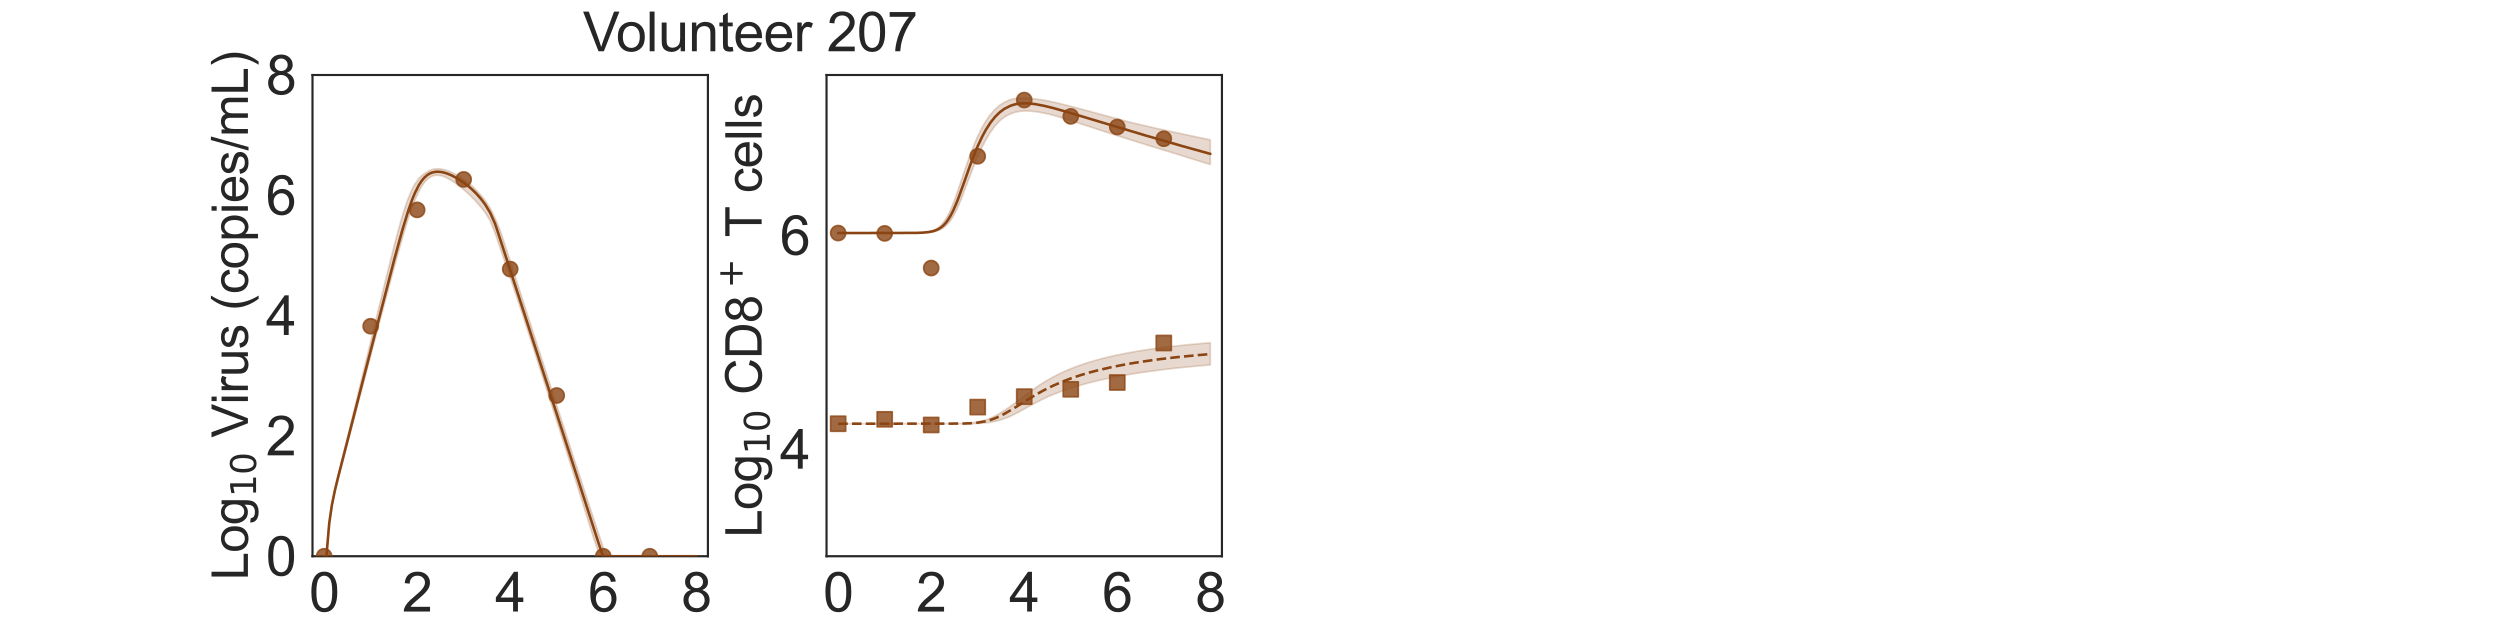 <?xml version="1.0" encoding="utf-8" standalone="no"?>
<!DOCTYPE svg PUBLIC "-//W3C//DTD SVG 1.1//EN"
  "http://www.w3.org/Graphics/SVG/1.1/DTD/svg11.dtd">
<svg xmlns:xlink="http://www.w3.org/1999/xlink" width="1440pt" height="360pt" viewBox="0 0 1440 360" xmlns="http://www.w3.org/2000/svg" version="1.1">
 <defs>
  <style type="text/css">*{stroke-linejoin: round; stroke-linecap: butt}</style>
 </defs>
 <g id="figure_1">
  <g id="patch_1">
   <path d="M 0 360 
L 1440 360 
L 1440 0 
L 0 0 
z
" style="fill: #ffffff"/>
  </g>
  <g id="axes_1">
   <g id="patch_2">
    <path d="M 180 320.4 
L 407.755 320.4 
L 407.755 43.2 
L 180 43.2 
z
" style="fill: #ffffff"/>
   </g>
   <g id="matplotlib.axis_1">
    <g id="xtick_1">
     <g id="text_1">
      <!-- 0 -->
      <g style="fill: #262626" transform="translate(178.024 352.232) scale(0.312 -0.312)">
       <defs>
        <path id="ArialMT-30" d="M 266 2259 
Q 266 3072 433 3567 
Q 600 4063 929 4331 
Q 1259 4600 1759 4600 
Q 2128 4600 2406 4451 
Q 2684 4303 2865 4023 
Q 3047 3744 3150 3342 
Q 3253 2941 3253 2259 
Q 3253 1453 3087 958 
Q 2922 463 2592 192 
Q 2263 -78 1759 -78 
Q 1097 -78 719 397 
Q 266 969 266 2259 
z
M 844 2259 
Q 844 1131 1108 757 
Q 1372 384 1759 384 
Q 2147 384 2411 759 
Q 2675 1134 2675 2259 
Q 2675 3391 2411 3762 
Q 2147 4134 1753 4134 
Q 1366 4134 1134 3806 
Q 844 3388 844 2259 
z
" transform="scale(0.016)"/>
       </defs>
       <use xlink:href="#ArialMT-30"/>
      </g>
     </g>
    </g>
    <g id="xtick_2">
     <g id="text_2">
      <!-- 2 -->
      <g style="fill: #262626" transform="translate(231.613 352.232) scale(0.312 -0.312)">
       <defs>
        <path id="ArialMT-32" d="M 3222 541 
L 3222 0 
L 194 0 
Q 188 203 259 391 
Q 375 700 629 1000 
Q 884 1300 1366 1694 
Q 2113 2306 2375 2664 
Q 2638 3022 2638 3341 
Q 2638 3675 2398 3904 
Q 2159 4134 1775 4134 
Q 1369 4134 1125 3890 
Q 881 3647 878 3216 
L 300 3275 
Q 359 3922 746 4261 
Q 1134 4600 1788 4600 
Q 2447 4600 2831 4234 
Q 3216 3869 3216 3328 
Q 3216 3053 3103 2787 
Q 2991 2522 2730 2228 
Q 2469 1934 1863 1422 
Q 1356 997 1212 845 
Q 1069 694 975 541 
L 3222 541 
z
" transform="scale(0.016)"/>
       </defs>
       <use xlink:href="#ArialMT-32"/>
      </g>
     </g>
    </g>
    <g id="xtick_3">
     <g id="text_3">
      <!-- 4 -->
      <g style="fill: #262626" transform="translate(285.202 352.232) scale(0.312 -0.312)">
       <defs>
        <path id="ArialMT-34" d="M 2069 0 
L 2069 1097 
L 81 1097 
L 81 1613 
L 2172 4581 
L 2631 4581 
L 2631 1613 
L 3250 1613 
L 3250 1097 
L 2631 1097 
L 2631 0 
L 2069 0 
z
M 2069 1613 
L 2069 3678 
L 634 1613 
L 2069 1613 
z
" transform="scale(0.016)"/>
       </defs>
       <use xlink:href="#ArialMT-34"/>
      </g>
     </g>
    </g>
    <g id="xtick_4">
     <g id="text_4">
      <!-- 6 -->
      <g style="fill: #262626" transform="translate(338.792 352.232) scale(0.312 -0.312)">
       <defs>
        <path id="ArialMT-36" d="M 3184 3459 
L 2625 3416 
Q 2550 3747 2413 3897 
Q 2184 4138 1850 4138 
Q 1581 4138 1378 3988 
Q 1113 3794 959 3422 
Q 806 3050 800 2363 
Q 1003 2672 1297 2822 
Q 1591 2972 1913 2972 
Q 2475 2972 2870 2558 
Q 3266 2144 3266 1488 
Q 3266 1056 3080 686 
Q 2894 316 2569 119 
Q 2244 -78 1831 -78 
Q 1128 -78 684 439 
Q 241 956 241 2144 
Q 241 3472 731 4075 
Q 1159 4600 1884 4600 
Q 2425 4600 2770 4297 
Q 3116 3994 3184 3459 
z
M 888 1484 
Q 888 1194 1011 928 
Q 1134 663 1356 523 
Q 1578 384 1822 384 
Q 2178 384 2434 671 
Q 2691 959 2691 1453 
Q 2691 1928 2437 2201 
Q 2184 2475 1800 2475 
Q 1419 2475 1153 2201 
Q 888 1928 888 1484 
z
" transform="scale(0.016)"/>
       </defs>
       <use xlink:href="#ArialMT-36"/>
      </g>
     </g>
    </g>
    <g id="xtick_5">
     <g id="text_5">
      <!-- 8 -->
      <g style="fill: #262626" transform="translate(392.381 352.232) scale(0.312 -0.312)">
       <defs>
        <path id="ArialMT-38" d="M 1131 2484 
Q 781 2613 612 2850 
Q 444 3088 444 3419 
Q 444 3919 803 4259 
Q 1163 4600 1759 4600 
Q 2359 4600 2725 4251 
Q 3091 3903 3091 3403 
Q 3091 3084 2923 2848 
Q 2756 2613 2416 2484 
Q 2838 2347 3058 2040 
Q 3278 1734 3278 1309 
Q 3278 722 2862 322 
Q 2447 -78 1769 -78 
Q 1091 -78 675 323 
Q 259 725 259 1325 
Q 259 1772 486 2073 
Q 713 2375 1131 2484 
z
M 1019 3438 
Q 1019 3113 1228 2906 
Q 1438 2700 1772 2700 
Q 2097 2700 2305 2904 
Q 2513 3109 2513 3406 
Q 2513 3716 2298 3927 
Q 2084 4138 1766 4138 
Q 1444 4138 1231 3931 
Q 1019 3725 1019 3438 
z
M 838 1322 
Q 838 1081 952 856 
Q 1066 631 1291 507 
Q 1516 384 1775 384 
Q 2178 384 2440 643 
Q 2703 903 2703 1303 
Q 2703 1709 2433 1975 
Q 2163 2241 1756 2241 
Q 1359 2241 1098 1978 
Q 838 1716 838 1322 
z
" transform="scale(0.016)"/>
       </defs>
       <use xlink:href="#ArialMT-38"/>
      </g>
     </g>
    </g>
    <g id="text_6">
     <!-- Time (d) -->
     <g style="fill: #262626" transform="translate(241.191 383.253) scale(0.286 -0.286)">
      <defs>
       <path id="ArialMT-54" d="M 1659 0 
L 1659 4041 
L 150 4041 
L 150 4581 
L 3781 4581 
L 3781 4041 
L 2266 4041 
L 2266 0 
L 1659 0 
z
" transform="scale(0.016)"/>
       <path id="ArialMT-69" d="M 425 3934 
L 425 4581 
L 988 4581 
L 988 3934 
L 425 3934 
z
M 425 0 
L 425 3319 
L 988 3319 
L 988 0 
L 425 0 
z
" transform="scale(0.016)"/>
       <path id="ArialMT-6d" d="M 422 0 
L 422 3319 
L 925 3319 
L 925 2853 
Q 1081 3097 1340 3245 
Q 1600 3394 1931 3394 
Q 2300 3394 2536 3241 
Q 2772 3088 2869 2813 
Q 3263 3394 3894 3394 
Q 4388 3394 4653 3120 
Q 4919 2847 4919 2278 
L 4919 0 
L 4359 0 
L 4359 2091 
Q 4359 2428 4304 2576 
Q 4250 2725 4106 2815 
Q 3963 2906 3769 2906 
Q 3419 2906 3187 2673 
Q 2956 2441 2956 1928 
L 2956 0 
L 2394 0 
L 2394 2156 
Q 2394 2531 2256 2718 
Q 2119 2906 1806 2906 
Q 1569 2906 1367 2781 
Q 1166 2656 1075 2415 
Q 984 2175 984 1722 
L 984 0 
L 422 0 
z
" transform="scale(0.016)"/>
       <path id="ArialMT-65" d="M 2694 1069 
L 3275 997 
Q 3138 488 2766 206 
Q 2394 -75 1816 -75 
Q 1088 -75 661 373 
Q 234 822 234 1631 
Q 234 2469 665 2931 
Q 1097 3394 1784 3394 
Q 2450 3394 2872 2941 
Q 3294 2488 3294 1666 
Q 3294 1616 3291 1516 
L 816 1516 
Q 847 969 1125 678 
Q 1403 388 1819 388 
Q 2128 388 2347 550 
Q 2566 713 2694 1069 
z
M 847 1978 
L 2700 1978 
Q 2663 2397 2488 2606 
Q 2219 2931 1791 2931 
Q 1403 2931 1139 2672 
Q 875 2413 847 1978 
z
" transform="scale(0.016)"/>
       <path id="ArialMT-20" transform="scale(0.016)"/>
       <path id="ArialMT-28" d="M 1497 -1347 
Q 1031 -759 709 28 
Q 388 816 388 1659 
Q 388 2403 628 3084 
Q 909 3875 1497 4659 
L 1900 4659 
Q 1522 4009 1400 3731 
Q 1209 3300 1100 2831 
Q 966 2247 966 1656 
Q 966 153 1900 -1347 
L 1497 -1347 
z
" transform="scale(0.016)"/>
       <path id="ArialMT-64" d="M 2575 0 
L 2575 419 
Q 2259 -75 1647 -75 
Q 1250 -75 917 144 
Q 584 363 401 755 
Q 219 1147 219 1656 
Q 219 2153 384 2558 
Q 550 2963 881 3178 
Q 1213 3394 1622 3394 
Q 1922 3394 2156 3267 
Q 2391 3141 2538 2938 
L 2538 4581 
L 3097 4581 
L 3097 0 
L 2575 0 
z
M 797 1656 
Q 797 1019 1065 703 
Q 1334 388 1700 388 
Q 2069 388 2326 689 
Q 2584 991 2584 1609 
Q 2584 2291 2321 2609 
Q 2059 2928 1675 2928 
Q 1300 2928 1048 2622 
Q 797 2316 797 1656 
z
" transform="scale(0.016)"/>
       <path id="ArialMT-29" d="M 791 -1347 
L 388 -1347 
Q 1322 153 1322 1656 
Q 1322 2244 1188 2822 
Q 1081 3291 891 3722 
Q 769 4003 388 4659 
L 791 4659 
Q 1378 3875 1659 3084 
Q 1900 2403 1900 1659 
Q 1900 816 1576 28 
Q 1253 -759 791 -1347 
z
" transform="scale(0.016)"/>
      </defs>
      <use xlink:href="#ArialMT-54"/>
      <use xlink:href="#ArialMT-69" x="57.334"/>
      <use xlink:href="#ArialMT-6d" x="79.551"/>
      <use xlink:href="#ArialMT-65" x="162.852"/>
      <use xlink:href="#ArialMT-20" x="218.467"/>
      <use xlink:href="#ArialMT-28" x="246.25"/>
      <use xlink:href="#ArialMT-64" x="279.551"/>
      <use xlink:href="#ArialMT-29" x="335.166"/>
     </g>
    </g>
   </g>
   <g id="matplotlib.axis_2">
    <g id="ytick_1">
     <g id="text_7">
      <!-- 0 -->
      <g style="fill: #262626" transform="translate(153.15 331.566) scale(0.312 -0.312)">
       <use xlink:href="#ArialMT-30"/>
      </g>
     </g>
    </g>
    <g id="ytick_2">
     <g id="text_8">
      <!-- 2 -->
      <g style="fill: #262626" transform="translate(153.15 262.266) scale(0.312 -0.312)">
       <use xlink:href="#ArialMT-32"/>
      </g>
     </g>
    </g>
    <g id="ytick_3">
     <g id="text_9">
      <!-- 4 -->
      <g style="fill: #262626" transform="translate(153.15 192.966) scale(0.312 -0.312)">
       <use xlink:href="#ArialMT-34"/>
      </g>
     </g>
    </g>
    <g id="ytick_4">
     <g id="text_10">
      <!-- 6 -->
      <g style="fill: #262626" transform="translate(153.15 123.666) scale(0.312 -0.312)">
       <use xlink:href="#ArialMT-36"/>
      </g>
     </g>
    </g>
    <g id="ytick_5">
     <g id="text_11">
      <!-- 8 -->
      <g style="fill: #262626" transform="translate(153.15 54.366) scale(0.312 -0.312)">
       <use xlink:href="#ArialMT-38"/>
      </g>
     </g>
    </g>
    <g id="text_12">
     <!-- Log$_{10}$ Virus (copies/mL) -->
     <g style="fill: #262626" transform="translate(142.858 334.238) rotate(-90) scale(0.286 -0.286)">
      <defs>
       <path id="ArialMT-4c" d="M 469 0 
L 469 4581 
L 1075 4581 
L 1075 541 
L 3331 541 
L 3331 0 
L 469 0 
z
" transform="scale(0.016)"/>
       <path id="ArialMT-6f" d="M 213 1659 
Q 213 2581 725 3025 
Q 1153 3394 1769 3394 
Q 2453 3394 2887 2945 
Q 3322 2497 3322 1706 
Q 3322 1066 3130 698 
Q 2938 331 2570 128 
Q 2203 -75 1769 -75 
Q 1072 -75 642 372 
Q 213 819 213 1659 
z
M 791 1659 
Q 791 1022 1069 705 
Q 1347 388 1769 388 
Q 2188 388 2466 706 
Q 2744 1025 2744 1678 
Q 2744 2294 2464 2611 
Q 2184 2928 1769 2928 
Q 1347 2928 1069 2612 
Q 791 2297 791 1659 
z
" transform="scale(0.016)"/>
       <path id="ArialMT-67" d="M 319 -275 
L 866 -356 
Q 900 -609 1056 -725 
Q 1266 -881 1628 -881 
Q 2019 -881 2231 -725 
Q 2444 -569 2519 -288 
Q 2563 -116 2559 434 
Q 2191 0 1641 0 
Q 956 0 581 494 
Q 206 988 206 1678 
Q 206 2153 378 2554 
Q 550 2956 876 3175 
Q 1203 3394 1644 3394 
Q 2231 3394 2613 2919 
L 2613 3319 
L 3131 3319 
L 3131 450 
Q 3131 -325 2973 -648 
Q 2816 -972 2473 -1159 
Q 2131 -1347 1631 -1347 
Q 1038 -1347 672 -1080 
Q 306 -813 319 -275 
z
M 784 1719 
Q 784 1066 1043 766 
Q 1303 466 1694 466 
Q 2081 466 2343 764 
Q 2606 1063 2606 1700 
Q 2606 2309 2336 2618 
Q 2066 2928 1684 2928 
Q 1309 2928 1046 2623 
Q 784 2319 784 1719 
z
" transform="scale(0.016)"/>
       <path id="DejaVuSans-31" d="M 794 531 
L 1825 531 
L 1825 4091 
L 703 3866 
L 703 4441 
L 1819 4666 
L 2450 4666 
L 2450 531 
L 3481 531 
L 3481 0 
L 794 0 
L 794 531 
z
" transform="scale(0.016)"/>
       <path id="DejaVuSans-30" d="M 2034 4250 
Q 1547 4250 1301 3770 
Q 1056 3291 1056 2328 
Q 1056 1369 1301 889 
Q 1547 409 2034 409 
Q 2525 409 2770 889 
Q 3016 1369 3016 2328 
Q 3016 3291 2770 3770 
Q 2525 4250 2034 4250 
z
M 2034 4750 
Q 2819 4750 3233 4129 
Q 3647 3509 3647 2328 
Q 3647 1150 3233 529 
Q 2819 -91 2034 -91 
Q 1250 -91 836 529 
Q 422 1150 422 2328 
Q 422 3509 836 4129 
Q 1250 4750 2034 4750 
z
" transform="scale(0.016)"/>
       <path id="ArialMT-56" d="M 1803 0 
L 28 4581 
L 684 4581 
L 1875 1253 
Q 2019 853 2116 503 
Q 2222 878 2363 1253 
L 3600 4581 
L 4219 4581 
L 2425 0 
L 1803 0 
z
" transform="scale(0.016)"/>
       <path id="ArialMT-72" d="M 416 0 
L 416 3319 
L 922 3319 
L 922 2816 
Q 1116 3169 1280 3281 
Q 1444 3394 1641 3394 
Q 1925 3394 2219 3213 
L 2025 2691 
Q 1819 2813 1613 2813 
Q 1428 2813 1281 2702 
Q 1134 2591 1072 2394 
Q 978 2094 978 1738 
L 978 0 
L 416 0 
z
" transform="scale(0.016)"/>
       <path id="ArialMT-75" d="M 2597 0 
L 2597 488 
Q 2209 -75 1544 -75 
Q 1250 -75 995 37 
Q 741 150 617 320 
Q 494 491 444 738 
Q 409 903 409 1263 
L 409 3319 
L 972 3319 
L 972 1478 
Q 972 1038 1006 884 
Q 1059 663 1231 536 
Q 1403 409 1656 409 
Q 1909 409 2131 539 
Q 2353 669 2445 892 
Q 2538 1116 2538 1541 
L 2538 3319 
L 3100 3319 
L 3100 0 
L 2597 0 
z
" transform="scale(0.016)"/>
       <path id="ArialMT-73" d="M 197 991 
L 753 1078 
Q 800 744 1014 566 
Q 1228 388 1613 388 
Q 2000 388 2187 545 
Q 2375 703 2375 916 
Q 2375 1106 2209 1216 
Q 2094 1291 1634 1406 
Q 1016 1563 777 1677 
Q 538 1791 414 1992 
Q 291 2194 291 2438 
Q 291 2659 392 2848 
Q 494 3038 669 3163 
Q 800 3259 1026 3326 
Q 1253 3394 1513 3394 
Q 1903 3394 2198 3281 
Q 2494 3169 2634 2976 
Q 2775 2784 2828 2463 
L 2278 2388 
Q 2241 2644 2061 2787 
Q 1881 2931 1553 2931 
Q 1166 2931 1000 2803 
Q 834 2675 834 2503 
Q 834 2394 903 2306 
Q 972 2216 1119 2156 
Q 1203 2125 1616 2013 
Q 2213 1853 2448 1751 
Q 2684 1650 2818 1456 
Q 2953 1263 2953 975 
Q 2953 694 2789 445 
Q 2625 197 2315 61 
Q 2006 -75 1616 -75 
Q 969 -75 630 194 
Q 291 463 197 991 
z
" transform="scale(0.016)"/>
       <path id="ArialMT-63" d="M 2588 1216 
L 3141 1144 
Q 3050 572 2676 248 
Q 2303 -75 1759 -75 
Q 1078 -75 664 370 
Q 250 816 250 1647 
Q 250 2184 428 2587 
Q 606 2991 970 3192 
Q 1334 3394 1763 3394 
Q 2303 3394 2647 3120 
Q 2991 2847 3088 2344 
L 2541 2259 
Q 2463 2594 2264 2762 
Q 2066 2931 1784 2931 
Q 1359 2931 1093 2626 
Q 828 2322 828 1663 
Q 828 994 1084 691 
Q 1341 388 1753 388 
Q 2084 388 2306 591 
Q 2528 794 2588 1216 
z
" transform="scale(0.016)"/>
       <path id="ArialMT-70" d="M 422 -1272 
L 422 3319 
L 934 3319 
L 934 2888 
Q 1116 3141 1344 3267 
Q 1572 3394 1897 3394 
Q 2322 3394 2647 3175 
Q 2972 2956 3137 2557 
Q 3303 2159 3303 1684 
Q 3303 1175 3120 767 
Q 2938 359 2589 142 
Q 2241 -75 1856 -75 
Q 1575 -75 1351 44 
Q 1128 163 984 344 
L 984 -1272 
L 422 -1272 
z
M 931 1641 
Q 931 1000 1190 694 
Q 1450 388 1819 388 
Q 2194 388 2461 705 
Q 2728 1022 2728 1688 
Q 2728 2322 2467 2637 
Q 2206 2953 1844 2953 
Q 1484 2953 1207 2617 
Q 931 2281 931 1641 
z
" transform="scale(0.016)"/>
       <path id="ArialMT-2f" d="M 0 -78 
L 1328 4659 
L 1778 4659 
L 453 -78 
L 0 -78 
z
" transform="scale(0.016)"/>
      </defs>
      <use xlink:href="#ArialMT-4c" transform="translate(0 0.203)"/>
      <use xlink:href="#ArialMT-6f" transform="translate(55.615 0.203)"/>
      <use xlink:href="#ArialMT-67" transform="translate(111.23 0.203)"/>
      <use xlink:href="#DejaVuSans-31" transform="translate(167.803 -16.203) scale(0.7)"/>
      <use xlink:href="#DejaVuSans-30" transform="translate(212.339 -16.203) scale(0.7)"/>
      <use xlink:href="#ArialMT-20" transform="translate(259.609 0.203)"/>
      <use xlink:href="#ArialMT-56" transform="translate(287.393 0.203)"/>
      <use xlink:href="#ArialMT-69" transform="translate(354.092 0.203)"/>
      <use xlink:href="#ArialMT-72" transform="translate(376.309 0.203)"/>
      <use xlink:href="#ArialMT-75" transform="translate(409.609 0.203)"/>
      <use xlink:href="#ArialMT-73" transform="translate(465.225 0.203)"/>
      <use xlink:href="#ArialMT-20" transform="translate(515.225 0.203)"/>
      <use xlink:href="#ArialMT-28" transform="translate(543.008 0.203)"/>
      <use xlink:href="#ArialMT-63" transform="translate(576.309 0.203)"/>
      <use xlink:href="#ArialMT-6f" transform="translate(626.309 0.203)"/>
      <use xlink:href="#ArialMT-70" transform="translate(681.924 0.203)"/>
      <use xlink:href="#ArialMT-69" transform="translate(737.539 0.203)"/>
      <use xlink:href="#ArialMT-65" transform="translate(759.756 0.203)"/>
      <use xlink:href="#ArialMT-73" transform="translate(815.371 0.203)"/>
      <use xlink:href="#ArialMT-2f" transform="translate(865.371 0.203)"/>
      <use xlink:href="#ArialMT-6d" transform="translate(893.154 0.203)"/>
      <use xlink:href="#ArialMT-4c" transform="translate(976.455 0.203)"/>
      <use xlink:href="#ArialMT-29" transform="translate(1032.07 0.203)"/>
     </g>
    </g>
   </g>
   <g id="patch_3">
    <path d="M 180 320.4 
L 180 43.2 
" style="fill: none; stroke: #262626; stroke-width: 1.25; stroke-linejoin: miter; stroke-linecap: square"/>
   </g>
   <g id="patch_4">
    <path d="M 407.755 320.4 
L 407.755 43.2 
" style="fill: none; stroke: #262626; stroke-width: 1.25; stroke-linejoin: miter; stroke-linecap: square"/>
   </g>
   <g id="patch_5">
    <path d="M 180 320.4 
L 407.755 320.4 
" style="fill: none; stroke: #262626; stroke-width: 1.25; stroke-linejoin: miter; stroke-linecap: square"/>
   </g>
   <g id="patch_6">
    <path d="M 180 43.2 
L 407.755 43.2 
" style="fill: none; stroke: #262626; stroke-width: 1.25; stroke-linejoin: miter; stroke-linecap: square"/>
   </g>
   <g id="PolyCollection_1">
    <defs>
     <path id="m4e607707b7" d="M 186.699 -39.6 
L 186.699 -39.6 
L 186.699 -39.6 
L 186.7 -39.6 
L 186.717 -39.6 
L 186.869 -39.6 
L 186.95 -39.6 
L 187.302 -39.6 
L 187.465 -39.6 
L 188.134 -39.602 
L 188.394 -43.906 
L 189.291 -54.836 
L 189.652 -58.355 
L 190.673 -65.661 
L 191.142 -68.453 
L 192.283 -74.136 
L 192.861 -76.696 
L 194.106 -81.782 
L 194.789 -84.439 
L 196.122 -89.511 
L 196.902 -92.444 
L 198.296 -97.68 
L 199.161 -100.926 
L 200.609 -106.379 
L 201.546 -109.904 
L 203.242 -116.313 
L 204.245 -120.091 
L 205.88 -126.271 
L 206.986 -130.441 
L 208.882 -137.62 
L 210.017 -141.9 
L 211.703 -148.274 
L 212.912 -152.832 
L 214.803 -159.983 
L 216.018 -164.567 
L 217.741 -171.065 
L 219.01 -175.841 
L 220.903 -182.973 
L 222.172 -187.737 
L 223.936 -194.335 
L 225.252 -199.234 
L 227.183 -206.372 
L 228.512 -211.234 
L 230.397 -217.998 
L 231.787 -222.882 
L 233.861 -229.853 
L 235.281 -234.411 
L 237.426 -240.658 
L 238.897 -244.561 
L 241.267 -249.728 
L 242.814 -252.55 
L 244.411 -254.81 
L 246.008 -256.566 
L 247.33 -257.62 
L 248.663 -258.389 
L 249.725 -258.789 
L 250.708 -259.013 
L 251.541 -259.03 
L 252.29 -259.018 
L 252.948 -258.948 
L 253.605 -258.844 
L 254.142 -258.732 
L 254.634 -258.616 
L 255.126 -258.472 
L 255.526 -258.351 
L 255.98 -258.188 
L 257.343 -257.521 
L 257.926 -257.217 
L 259.299 -256.427 
L 260.041 -255.969 
L 261.779 -254.845 
L 262.805 -254.1 
L 265.484 -252.087 
L 267.031 -250.799 
L 269.71 -248.448 
L 271.62 -246.609 
L 274.299 -243.799 
L 276.979 -240.703 
L 279.658 -237.277 
L 282.338 -232.862 
L 285.017 -226.204 
L 285.553 -224.636 
L 285.562 -224.611 
L 285.647 -224.36 
L 285.717 -224.157 
L 285.722 -224.141 
L 285.775 -223.986 
L 285.779 -223.974 
L 285.819 -223.856 
L 285.896 -223.632 
L 285.934 -223.519 
L 285.935 -223.515 
L 285.951 -223.469 
L 285.976 -223.394 
L 286.004 -223.311 
L 286.015 -223.279 
L 286.05 -223.176 
L 286.085 -223.074 
L 286.187 -222.771 
L 286.37 -222.234 
L 286.802 -220.959 
L 287.983 -217.479 
L 289.164 -214.019 
L 291.054 -208.43 
L 292.944 -202.865 
L 295.242 -196.078 
L 297.542 -189.306 
L 300.103 -181.571 
L 302.664 -173.639 
L 305.269 -165.566 
L 307.874 -157.489 
L 310.499 -149.303 
L 313.125 -141.129 
L 315.76 -132.893 
L 318.395 -124.657 
L 321.035 -116.409 
L 323.674 -108.16 
L 326.313 -99.911 
L 328.953 -91.662 
L 331.592 -83.244 
L 334.232 -74.747 
L 336.871 -66.255 
L 339.511 -57.77 
L 342.151 -49.29 
L 344.794 -41.98 
L 347.442 -39.6 
L 350.09 -39.6 
L 352.747 -39.6 
L 355.419 -39.6 
L 358.098 -39.6 
L 360.777 -39.6 
L 363.457 -39.6 
L 366.136 -39.6 
L 368.816 -39.6 
L 371.495 -39.6 
L 374.175 -39.6 
L 376.854 -39.6 
L 379.534 -39.6 
L 382.213 -39.6 
L 384.893 -39.6 
L 387.572 -39.6 
L 390.252 -39.6 
L 392.931 -39.6 
L 395.611 -39.6 
L 398.29 -39.6 
L 400.97 -39.6 
L 401.056 -39.6 
L 401.056 -39.6 
L 401.056 -39.6 
L 400.97 -39.6 
L 398.29 -39.6 
L 395.611 -39.6 
L 392.931 -39.6 
L 390.252 -39.6 
L 387.572 -39.6 
L 384.893 -39.6 
L 382.213 -39.6 
L 379.534 -39.6 
L 376.854 -39.6 
L 374.175 -39.6 
L 371.495 -39.6 
L 368.816 -39.6 
L 366.136 -39.6 
L 363.457 -39.6 
L 360.777 -39.6 
L 358.098 -39.6 
L 355.419 -39.6 
L 352.747 -39.6 
L 350.09 -40.393 
L 347.442 -44.715 
L 344.794 -52.576 
L 342.151 -60.527 
L 339.511 -68.583 
L 336.871 -76.648 
L 334.232 -84.72 
L 331.592 -92.779 
L 328.953 -100.887 
L 326.313 -109.058 
L 323.674 -117.229 
L 321.035 -125.4 
L 318.395 -133.57 
L 315.76 -141.728 
L 313.125 -149.885 
L 310.499 -158.012 
L 307.874 -166.15 
L 305.269 -174.251 
L 302.664 -182.321 
L 300.103 -190.288 
L 297.542 -198.226 
L 295.242 -205.361 
L 292.944 -212.482 
L 291.054 -218.382 
L 289.164 -224.141 
L 287.983 -227.609 
L 286.802 -230.433 
L 286.37 -231.468 
L 286.187 -231.904 
L 286.085 -232.15 
L 286.05 -232.233 
L 286.015 -232.316 
L 286.004 -232.342 
L 285.976 -232.409 
L 285.951 -232.47 
L 285.935 -232.507 
L 285.934 -232.511 
L 285.896 -232.602 
L 285.819 -232.785 
L 285.779 -232.88 
L 285.775 -232.89 
L 285.722 -233.017 
L 285.717 -233.03 
L 285.647 -233.196 
L 285.562 -233.401 
L 285.553 -233.421 
L 285.017 -234.599 
L 282.338 -240.116 
L 279.658 -244.282 
L 276.979 -247.634 
L 274.299 -250.48 
L 271.62 -253.099 
L 269.71 -254.674 
L 267.031 -256.684 
L 265.484 -257.741 
L 262.805 -259.378 
L 261.779 -259.933 
L 260.041 -260.78 
L 259.299 -261.094 
L 257.926 -261.63 
L 257.343 -261.832 
L 255.98 -262.234 
L 255.526 -262.351 
L 255.126 -262.439 
L 254.634 -262.535 
L 254.142 -262.622 
L 253.605 -262.69 
L 252.948 -262.755 
L 252.29 -262.787 
L 251.541 -262.779 
L 250.708 -262.718 
L 249.725 -262.558 
L 248.663 -262.281 
L 247.33 -261.725 
L 246.008 -260.961 
L 244.411 -259.986 
L 242.814 -258.761 
L 241.267 -257.232 
L 238.897 -253.852 
L 237.426 -251.171 
L 235.281 -246.133 
L 233.861 -242.263 
L 231.787 -235.695 
L 230.397 -230.938 
L 228.512 -224.006 
L 227.183 -218.943 
L 225.252 -211.335 
L 223.936 -206.074 
L 222.172 -198.924 
L 220.903 -193.751 
L 219.01 -185.97 
L 217.741 -180.755 
L 216.018 -173.645 
L 214.803 -168.636 
L 212.912 -160.8 
L 211.703 -155.813 
L 210.017 -148.828 
L 208.882 -144.143 
L 206.986 -136.278 
L 205.88 -131.708 
L 204.245 -124.938 
L 203.242 -120.8 
L 201.546 -113.797 
L 200.609 -109.947 
L 199.161 -103.988 
L 198.296 -100.441 
L 196.902 -94.722 
L 196.122 -91.522 
L 194.789 -86.011 
L 194.106 -83.137 
L 192.861 -77.695 
L 192.283 -75.025 
L 191.142 -69.119 
L 190.673 -66.307 
L 189.652 -58.796 
L 189.291 -55.452 
L 188.394 -44.229 
L 188.134 -40.842 
L 187.465 -39.6 
L 187.302 -39.6 
L 186.95 -39.6 
L 186.869 -39.6 
L 186.717 -39.6 
L 186.7 -39.6 
L 186.699 -39.6 
L 186.699 -39.6 
z
" style="stroke: #8b4513; stroke-opacity: 0.2"/>
    </defs>
    <g clip-path="url(#p345ecdbddf)">
     <use xlink:href="#m4e607707b7" x="0" y="360" style="fill: #8b4513; fill-opacity: 0.2; stroke: #8b4513; stroke-opacity: 0.2"/>
    </g>
   </g>
   <g id="PathCollection_1">
    <defs>
     <path id="m6541b669c7" d="M 0 4.33 
C 1.148 4.33 2.25 3.874 3.062 3.062 
C 3.874 2.25 4.33 1.148 4.33 0 
C 4.33 -1.148 3.874 -2.25 3.062 -3.062 
C 2.25 -3.874 1.148 -4.33 0 -4.33 
C -1.148 -4.33 -2.25 -3.874 -3.062 -3.062 
C -3.874 -2.25 -4.33 -1.148 -4.33 0 
C -4.33 1.148 -3.874 2.25 -3.062 3.062 
C -2.25 3.874 -1.148 4.33 0 4.33 
z
" style="stroke: #8b4513; stroke-opacity: 0.8"/>
    </defs>
    <g clip-path="url(#p345ecdbddf)">
     <use xlink:href="#m6541b669c7" x="186.699" y="320.4" style="fill: #8b4513; fill-opacity: 0.8; stroke: #8b4513; stroke-opacity: 0.8"/>
     <use xlink:href="#m6541b669c7" x="213.493" y="187.901" style="fill: #8b4513; fill-opacity: 0.8; stroke: #8b4513; stroke-opacity: 0.8"/>
     <use xlink:href="#m6541b669c7" x="240.288" y="120.897" style="fill: #8b4513; fill-opacity: 0.8; stroke: #8b4513; stroke-opacity: 0.8"/>
     <use xlink:href="#m6541b669c7" x="267.083" y="103.351" style="fill: #8b4513; fill-opacity: 0.8; stroke: #8b4513; stroke-opacity: 0.8"/>
     <use xlink:href="#m6541b669c7" x="293.878" y="154.993" style="fill: #8b4513; fill-opacity: 0.8; stroke: #8b4513; stroke-opacity: 0.8"/>
     <use xlink:href="#m6541b669c7" x="320.672" y="227.812" style="fill: #8b4513; fill-opacity: 0.8; stroke: #8b4513; stroke-opacity: 0.8"/>
     <use xlink:href="#m6541b669c7" x="347.467" y="320.4" style="fill: #8b4513; fill-opacity: 0.8; stroke: #8b4513; stroke-opacity: 0.8"/>
     <use xlink:href="#m6541b669c7" x="374.262" y="320.4" style="fill: #8b4513; fill-opacity: 0.8; stroke: #8b4513; stroke-opacity: 0.8"/>
    </g>
   </g>
   <g id="line2d_1">
    <path d="M 186.699 320.4 
L 188.134 320.349 
L 188.394 315.821 
L 189.652 301.296 
L 191.142 291.056 
L 192.861 282.625 
L 194.789 274.667 
L 208.882 219.867 
L 227.183 149.127 
L 231.787 132.383 
L 235.281 120.969 
L 237.426 114.936 
L 238.897 111.346 
L 241.267 106.628 
L 242.814 104.24 
L 244.411 102.325 
L 246.008 100.907 
L 247.33 100.062 
L 248.663 99.47 
L 250.708 98.986 
L 252.29 98.905 
L 254.142 99.072 
L 255.98 99.471 
L 257.926 100.1 
L 260.041 100.989 
L 262.805 102.424 
L 267.031 105.148 
L 269.71 107.207 
L 271.62 108.85 
L 274.299 111.447 
L 276.979 114.473 
L 279.658 118.087 
L 282.338 122.576 
L 285.017 128.539 
L 286.37 132.47 
L 300.103 174.738 
L 344.794 312.945 
L 347.442 320.4 
L 401.056 320.4 
L 401.056 320.4 
" clip-path="url(#p345ecdbddf)" style="fill: none; stroke: #8b4513; stroke-width: 1.5; stroke-linecap: round"/>
   </g>
  </g>
  <g id="axes_2">
   <g id="patch_7">
    <path d="M 476.082 320.4 
L 703.837 320.4 
L 703.837 43.2 
L 476.082 43.2 
z
" style="fill: #ffffff"/>
   </g>
   <g id="matplotlib.axis_3">
    <g id="xtick_6">
     <g id="text_13">
      <!-- 0 -->
      <g style="fill: #262626" transform="translate(474.105 352.232) scale(0.312 -0.312)">
       <use xlink:href="#ArialMT-30"/>
      </g>
     </g>
    </g>
    <g id="xtick_7">
     <g id="text_14">
      <!-- 2 -->
      <g style="fill: #262626" transform="translate(527.695 352.232) scale(0.312 -0.312)">
       <use xlink:href="#ArialMT-32"/>
      </g>
     </g>
    </g>
    <g id="xtick_8">
     <g id="text_15">
      <!-- 4 -->
      <g style="fill: #262626" transform="translate(581.284 352.232) scale(0.312 -0.312)">
       <use xlink:href="#ArialMT-34"/>
      </g>
     </g>
    </g>
    <g id="xtick_9">
     <g id="text_16">
      <!-- 6 -->
      <g style="fill: #262626" transform="translate(634.874 352.232) scale(0.312 -0.312)">
       <use xlink:href="#ArialMT-36"/>
      </g>
     </g>
    </g>
    <g id="xtick_10">
     <g id="text_17">
      <!-- 8 -->
      <g style="fill: #262626" transform="translate(688.463 352.232) scale(0.312 -0.312)">
       <use xlink:href="#ArialMT-38"/>
      </g>
     </g>
    </g>
    <g id="text_18">
     <!-- Time (d) -->
     <g style="fill: #262626" transform="translate(537.273 383.253) scale(0.286 -0.286)">
      <use xlink:href="#ArialMT-54"/>
      <use xlink:href="#ArialMT-69" x="57.334"/>
      <use xlink:href="#ArialMT-6d" x="79.551"/>
      <use xlink:href="#ArialMT-65" x="162.852"/>
      <use xlink:href="#ArialMT-20" x="218.467"/>
      <use xlink:href="#ArialMT-28" x="246.25"/>
      <use xlink:href="#ArialMT-64" x="279.551"/>
      <use xlink:href="#ArialMT-29" x="335.166"/>
     </g>
    </g>
   </g>
   <g id="matplotlib.axis_4">
    <g id="ytick_6">
     <g id="text_19">
      <!-- 4 -->
      <g style="fill: #262626" transform="translate(449.232 269.966) scale(0.312 -0.312)">
       <use xlink:href="#ArialMT-34"/>
      </g>
     </g>
    </g>
    <g id="ytick_7">
     <g id="text_20">
      <!-- 6 -->
      <g style="fill: #262626" transform="translate(449.232 146.766) scale(0.312 -0.312)">
       <use xlink:href="#ArialMT-36"/>
      </g>
     </g>
    </g>
    <g id="text_21">
     <!-- Log$_{10}$ CD8$^+$ T cells -->
     <g style="fill: #262626" transform="translate(438.94 309.642) rotate(-90) scale(0.286 -0.286)">
      <defs>
       <path id="ArialMT-43" d="M 3763 1606 
L 4369 1453 
Q 4178 706 3683 314 
Q 3188 -78 2472 -78 
Q 1731 -78 1267 223 
Q 803 525 561 1097 
Q 319 1669 319 2325 
Q 319 3041 592 3573 
Q 866 4106 1370 4382 
Q 1875 4659 2481 4659 
Q 3169 4659 3637 4309 
Q 4106 3959 4291 3325 
L 3694 3184 
Q 3534 3684 3231 3912 
Q 2928 4141 2469 4141 
Q 1941 4141 1586 3887 
Q 1231 3634 1087 3207 
Q 944 2781 944 2328 
Q 944 1744 1114 1308 
Q 1284 872 1643 656 
Q 2003 441 2422 441 
Q 2931 441 3284 734 
Q 3638 1028 3763 1606 
z
" transform="scale(0.016)"/>
       <path id="ArialMT-44" d="M 494 0 
L 494 4581 
L 2072 4581 
Q 2606 4581 2888 4516 
Q 3281 4425 3559 4188 
Q 3922 3881 4101 3404 
Q 4281 2928 4281 2316 
Q 4281 1794 4159 1391 
Q 4038 988 3847 723 
Q 3656 459 3429 307 
Q 3203 156 2883 78 
Q 2563 0 2147 0 
L 494 0 
z
M 1100 541 
L 2078 541 
Q 2531 541 2789 625 
Q 3047 709 3200 863 
Q 3416 1078 3536 1442 
Q 3656 1806 3656 2325 
Q 3656 3044 3420 3430 
Q 3184 3816 2847 3947 
Q 2603 4041 2063 4041 
L 1100 4041 
L 1100 541 
z
" transform="scale(0.016)"/>
       <path id="DejaVuSans-2b" d="M 2944 4013 
L 2944 2272 
L 4684 2272 
L 4684 1741 
L 2944 1741 
L 2944 0 
L 2419 0 
L 2419 1741 
L 678 1741 
L 678 2272 
L 2419 2272 
L 2419 4013 
L 2944 4013 
z
" transform="scale(0.016)"/>
       <path id="ArialMT-6c" d="M 409 0 
L 409 4581 
L 972 4581 
L 972 0 
L 409 0 
z
" transform="scale(0.016)"/>
      </defs>
      <use xlink:href="#ArialMT-4c" transform="translate(0 0.827)"/>
      <use xlink:href="#ArialMT-6f" transform="translate(55.615 0.827)"/>
      <use xlink:href="#ArialMT-67" transform="translate(111.23 0.827)"/>
      <use xlink:href="#DejaVuSans-31" transform="translate(167.803 -15.58) scale(0.7)"/>
      <use xlink:href="#DejaVuSans-30" transform="translate(212.339 -15.58) scale(0.7)"/>
      <use xlink:href="#ArialMT-20" transform="translate(259.609 0.827)"/>
      <use xlink:href="#ArialMT-43" transform="translate(287.393 0.827)"/>
      <use xlink:href="#ArialMT-44" transform="translate(359.609 0.827)"/>
      <use xlink:href="#ArialMT-38" transform="translate(431.826 0.827)"/>
      <use xlink:href="#DejaVuSans-2b" transform="translate(502.036 39.108) scale(0.7)"/>
      <use xlink:href="#ArialMT-20" transform="translate(577.061 0.827)"/>
      <use xlink:href="#ArialMT-54" transform="translate(604.844 0.827)"/>
      <use xlink:href="#ArialMT-20" transform="translate(665.928 0.827)"/>
      <use xlink:href="#ArialMT-63" transform="translate(693.711 0.827)"/>
      <use xlink:href="#ArialMT-65" transform="translate(743.711 0.827)"/>
      <use xlink:href="#ArialMT-6c" transform="translate(799.326 0.827)"/>
      <use xlink:href="#ArialMT-6c" transform="translate(821.543 0.827)"/>
      <use xlink:href="#ArialMT-73" transform="translate(843.76 0.827)"/>
     </g>
    </g>
   </g>
   <g id="patch_8">
    <path d="M 476.082 320.4 
L 476.082 43.2 
" style="fill: none; stroke: #262626; stroke-width: 1.25; stroke-linejoin: miter; stroke-linecap: square"/>
   </g>
   <g id="patch_9">
    <path d="M 703.837 320.4 
L 703.837 43.2 
" style="fill: none; stroke: #262626; stroke-width: 1.25; stroke-linejoin: miter; stroke-linecap: square"/>
   </g>
   <g id="patch_10">
    <path d="M 476.082 320.4 
L 703.837 320.4 
" style="fill: none; stroke: #262626; stroke-width: 1.25; stroke-linejoin: miter; stroke-linecap: square"/>
   </g>
   <g id="patch_11">
    <path d="M 476.082 43.2 
L 703.837 43.2 
" style="fill: none; stroke: #262626; stroke-width: 1.25; stroke-linejoin: miter; stroke-linecap: square"/>
   </g>
   <g id="PolyCollection_2">
    <defs>
     <path id="mb5bdf8a5b9" d="M 482.78 -225.754 
L 482.78 -225.754 
L 482.78 -225.754 
L 482.782 -225.754 
L 482.798 -225.754 
L 482.951 -225.754 
L 483.031 -225.754 
L 483.383 -225.754 
L 483.547 -225.754 
L 484.216 -225.754 
L 484.475 -225.754 
L 485.373 -225.754 
L 485.734 -225.754 
L 486.755 -225.754 
L 487.223 -225.754 
L 488.365 -225.754 
L 488.942 -225.754 
L 490.188 -225.754 
L 490.87 -225.754 
L 492.204 -225.754 
L 492.984 -225.754 
L 494.377 -225.754 
L 495.243 -225.754 
L 496.691 -225.754 
L 497.628 -225.754 
L 499.324 -225.754 
L 500.326 -225.754 
L 501.962 -225.754 
L 503.068 -225.754 
L 504.964 -225.754 
L 506.098 -225.754 
L 507.785 -225.754 
L 508.994 -225.754 
L 510.884 -225.754 
L 512.1 -225.754 
L 513.822 -225.755 
L 515.091 -225.756 
L 516.985 -225.757 
L 518.254 -225.758 
L 520.018 -225.761 
L 521.334 -225.765 
L 523.265 -225.772 
L 524.594 -225.78 
L 526.479 -225.797 
L 527.869 -225.817 
L 529.943 -225.863 
L 531.362 -225.911 
L 533.508 -226.028 
L 534.979 -226.15 
L 537.349 -226.472 
L 538.896 -226.806 
L 540.492 -227.307 
L 542.089 -228.001 
L 543.412 -228.805 
L 544.745 -229.858 
L 545.807 -230.9 
L 546.79 -232.048 
L 547.623 -233.139 
L 548.372 -234.257 
L 549.029 -235.348 
L 549.687 -236.507 
L 550.223 -237.519 
L 550.715 -238.513 
L 551.207 -239.539 
L 551.607 -240.41 
L 552.062 -241.44 
L 553.425 -244.705 
L 554.008 -246.183 
L 555.381 -249.811 
L 556.122 -251.796 
L 557.861 -256.408 
L 558.886 -259.1 
L 561.566 -265.957 
L 563.113 -269.609 
L 565.792 -275.507 
L 567.701 -279.146 
L 570.381 -283.664 
L 573.06 -287.349 
L 575.74 -290.305 
L 578.419 -292.43 
L 581.099 -293.996 
L 581.635 -294.259 
L 581.643 -294.262 
L 581.729 -294.293 
L 581.798 -294.318 
L 581.804 -294.32 
L 581.857 -294.339 
L 581.861 -294.341 
L 581.901 -294.355 
L 581.977 -294.383 
L 582.015 -294.396 
L 582.017 -294.397 
L 582.033 -294.403 
L 582.058 -294.412 
L 582.086 -294.422 
L 582.097 -294.426 
L 582.132 -294.438 
L 582.166 -294.451 
L 582.269 -294.488 
L 582.452 -294.554 
L 582.884 -294.709 
L 584.065 -295.135 
L 585.246 -295.457 
L 587.136 -295.803 
L 589.026 -295.991 
L 591.324 -296.067 
L 593.624 -295.956 
L 596.185 -295.717 
L 598.745 -295.329 
L 601.35 -294.833 
L 603.955 -294.269 
L 606.581 -293.635 
L 609.207 -292.864 
L 611.842 -292.062 
L 614.477 -291.24 
L 617.116 -290.402 
L 619.755 -289.556 
L 622.395 -288.703 
L 625.034 -287.848 
L 627.674 -286.991 
L 630.313 -286.135 
L 632.953 -285.28 
L 635.592 -284.427 
L 638.232 -283.575 
L 640.876 -282.726 
L 643.523 -281.878 
L 646.171 -281.034 
L 648.828 -280.191 
L 651.5 -279.346 
L 654.18 -278.503 
L 656.859 -277.665 
L 659.539 -276.83 
L 662.218 -276.001 
L 664.898 -275.175 
L 667.577 -274.355 
L 670.256 -273.539 
L 672.936 -272.729 
L 675.615 -271.923 
L 678.295 -271.123 
L 680.974 -270.288 
L 683.654 -269.43 
L 686.333 -268.578 
L 689.013 -267.733 
L 691.692 -266.895 
L 694.372 -266.064 
L 697.051 -265.24 
L 697.138 -265.213 
L 697.138 -279.467 
L 697.138 -279.467 
L 697.051 -279.485 
L 694.372 -280.046 
L 691.692 -280.609 
L 689.013 -281.173 
L 686.333 -281.739 
L 683.654 -282.307 
L 680.974 -282.876 
L 678.295 -283.447 
L 675.615 -284.02 
L 672.936 -284.594 
L 670.256 -285.17 
L 667.577 -285.747 
L 664.898 -286.343 
L 662.218 -286.965 
L 659.539 -287.589 
L 656.859 -288.215 
L 654.18 -288.843 
L 651.5 -289.471 
L 648.828 -290.16 
L 646.171 -290.873 
L 643.523 -291.584 
L 640.876 -292.297 
L 638.232 -293.01 
L 635.592 -293.723 
L 632.953 -294.436 
L 630.313 -295.149 
L 627.674 -295.861 
L 625.034 -296.57 
L 622.395 -297.276 
L 619.755 -297.975 
L 617.116 -298.665 
L 614.477 -299.342 
L 611.842 -299.998 
L 609.207 -300.627 
L 606.581 -301.232 
L 603.955 -301.798 
L 601.35 -302.307 
L 598.745 -302.721 
L 596.185 -303.006 
L 593.624 -303.338 
L 591.324 -303.536 
L 589.026 -303.611 
L 587.136 -303.518 
L 585.246 -303.327 
L 584.065 -303.123 
L 582.884 -302.848 
L 582.452 -302.729 
L 582.269 -302.675 
L 582.166 -302.645 
L 582.132 -302.634 
L 582.097 -302.624 
L 582.086 -302.621 
L 582.058 -302.612 
L 582.033 -302.604 
L 582.017 -302.598 
L 582.015 -302.598 
L 581.977 -302.585 
L 581.901 -302.56 
L 581.861 -302.547 
L 581.857 -302.546 
L 581.804 -302.529 
L 581.798 -302.527 
L 581.729 -302.504 
L 581.643 -302.476 
L 581.635 -302.473 
L 581.099 -302.266 
L 578.419 -301.052 
L 575.74 -299.317 
L 573.06 -296.97 
L 570.381 -293.915 
L 567.701 -290.062 
L 565.792 -286.767 
L 563.113 -281.402 
L 561.566 -277.811 
L 558.886 -271.057 
L 557.861 -268.184 
L 556.122 -263.266 
L 555.381 -261.081 
L 554.008 -256.974 
L 553.425 -255.232 
L 552.062 -251.198 
L 551.607 -249.86 
L 551.207 -248.712 
L 550.715 -247.337 
L 550.223 -245.978 
L 549.687 -244.505 
L 549.029 -242.792 
L 548.372 -241.161 
L 547.623 -239.402 
L 546.79 -237.595 
L 545.807 -235.663 
L 544.745 -233.823 
L 543.412 -231.912 
L 542.089 -230.387 
L 540.492 -228.955 
L 538.896 -227.935 
L 537.349 -227.239 
L 534.979 -226.585 
L 533.508 -226.304 
L 531.362 -226.075 
L 529.943 -225.97 
L 527.869 -225.881 
L 526.479 -225.84 
L 524.594 -225.806 
L 523.265 -225.79 
L 521.334 -225.776 
L 520.018 -225.769 
L 518.254 -225.763 
L 516.985 -225.76 
L 515.091 -225.758 
L 513.822 -225.756 
L 512.1 -225.755 
L 510.884 -225.755 
L 508.994 -225.754 
L 507.785 -225.754 
L 506.098 -225.754 
L 504.964 -225.754 
L 503.068 -225.754 
L 501.962 -225.754 
L 500.326 -225.754 
L 499.324 -225.754 
L 497.628 -225.754 
L 496.691 -225.754 
L 495.243 -225.754 
L 494.377 -225.754 
L 492.984 -225.754 
L 492.204 -225.754 
L 490.87 -225.754 
L 490.188 -225.754 
L 488.942 -225.754 
L 488.365 -225.754 
L 487.223 -225.754 
L 486.755 -225.754 
L 485.734 -225.754 
L 485.373 -225.754 
L 484.475 -225.754 
L 484.216 -225.754 
L 483.547 -225.754 
L 483.383 -225.754 
L 483.031 -225.754 
L 482.951 -225.754 
L 482.798 -225.754 
L 482.782 -225.754 
L 482.78 -225.754 
L 482.78 -225.754 
z
" style="stroke: #8b4513; stroke-opacity: 0.2"/>
    </defs>
    <g clip-path="url(#pc6fec626b2)">
     <use xlink:href="#mb5bdf8a5b9" x="0" y="360" style="fill: #8b4513; fill-opacity: 0.2; stroke: #8b4513; stroke-opacity: 0.2"/>
    </g>
   </g>
   <g id="PolyCollection_3">
    <defs>
     <path id="m75819de87e" d="M 482.78 -115.927 
L 482.78 -115.927 
L 482.78 -115.927 
L 482.782 -115.927 
L 482.798 -115.927 
L 482.951 -115.927 
L 483.031 -115.927 
L 483.383 -115.927 
L 483.547 -115.927 
L 484.216 -115.927 
L 484.475 -115.927 
L 485.373 -115.927 
L 485.734 -115.927 
L 486.755 -115.927 
L 487.223 -115.927 
L 488.365 -115.927 
L 488.942 -115.927 
L 490.188 -115.927 
L 490.87 -115.927 
L 492.204 -115.927 
L 492.984 -115.927 
L 494.377 -115.927 
L 495.243 -115.927 
L 496.691 -115.927 
L 497.628 -115.927 
L 499.324 -115.927 
L 500.326 -115.927 
L 501.962 -115.927 
L 503.068 -115.927 
L 504.964 -115.927 
L 506.098 -115.927 
L 507.785 -115.927 
L 508.994 -115.927 
L 510.884 -115.927 
L 512.1 -115.927 
L 513.822 -115.927 
L 515.091 -115.927 
L 516.985 -115.927 
L 518.254 -115.927 
L 520.018 -115.927 
L 521.334 -115.927 
L 523.265 -115.927 
L 524.594 -115.927 
L 526.479 -115.927 
L 527.869 -115.927 
L 529.943 -115.927 
L 531.362 -115.927 
L 533.508 -115.927 
L 534.979 -115.927 
L 537.349 -115.927 
L 538.896 -115.927 
L 540.492 -115.928 
L 542.089 -115.928 
L 543.412 -115.928 
L 544.745 -115.929 
L 545.807 -115.929 
L 546.79 -115.93 
L 547.623 -115.931 
L 548.372 -115.932 
L 549.029 -115.932 
L 549.687 -115.934 
L 550.223 -115.935 
L 550.715 -115.936 
L 551.207 -115.937 
L 551.607 -115.938 
L 552.062 -115.939 
L 553.425 -115.944 
L 554.008 -115.947 
L 555.381 -115.956 
L 556.122 -115.962 
L 557.861 -115.981 
L 558.886 -115.999 
L 561.566 -116.06 
L 563.113 -116.121 
L 565.792 -116.268 
L 567.701 -116.439 
L 570.381 -116.766 
L 573.06 -117.26 
L 575.74 -117.93 
L 578.419 -118.796 
L 581.099 -119.857 
L 581.635 -120.083 
L 581.643 -120.087 
L 581.729 -120.123 
L 581.798 -120.152 
L 581.804 -120.154 
L 581.857 -120.177 
L 581.861 -120.179 
L 581.901 -120.196 
L 581.977 -120.228 
L 582.015 -120.244 
L 582.017 -120.244 
L 582.033 -120.251 
L 582.058 -120.262 
L 582.086 -120.274 
L 582.097 -120.278 
L 582.132 -120.295 
L 582.166 -120.312 
L 582.269 -120.362 
L 582.452 -120.45 
L 582.884 -120.659 
L 584.065 -121.231 
L 585.246 -121.818 
L 587.136 -122.827 
L 589.026 -123.88 
L 591.324 -125.202 
L 593.624 -126.446 
L 596.185 -127.795 
L 598.745 -129.108 
L 601.35 -130.408 
L 603.955 -131.648 
L 606.581 -132.732 
L 609.207 -133.759 
L 611.842 -134.735 
L 614.477 -135.658 
L 617.116 -136.531 
L 619.755 -137.356 
L 622.395 -138.136 
L 625.034 -138.873 
L 627.674 -139.571 
L 630.313 -140.232 
L 632.953 -140.86 
L 635.592 -141.455 
L 638.232 -142.021 
L 640.876 -142.559 
L 643.523 -143.073 
L 646.171 -143.562 
L 648.828 -144.03 
L 651.5 -144.479 
L 654.18 -144.909 
L 656.859 -145.319 
L 659.539 -145.711 
L 662.218 -146.087 
L 664.898 -146.445 
L 667.577 -146.789 
L 670.256 -147.118 
L 672.936 -147.434 
L 675.615 -147.737 
L 678.295 -148.027 
L 680.974 -148.306 
L 683.654 -148.573 
L 686.333 -148.83 
L 689.013 -149.078 
L 691.692 -149.315 
L 694.372 -149.544 
L 697.051 -149.764 
L 697.138 -149.771 
L 697.138 -162.57 
L 697.138 -162.57 
L 697.051 -162.563 
L 694.372 -162.347 
L 691.692 -162.122 
L 689.013 -161.886 
L 686.333 -161.639 
L 683.654 -161.38 
L 680.974 -161.109 
L 678.295 -160.825 
L 675.615 -160.527 
L 672.936 -160.215 
L 670.256 -159.887 
L 667.577 -159.543 
L 664.898 -159.181 
L 662.218 -158.8 
L 659.539 -158.4 
L 656.859 -157.978 
L 654.18 -157.533 
L 651.5 -157.064 
L 648.828 -156.57 
L 646.171 -156.051 
L 643.523 -155.503 
L 640.876 -154.924 
L 638.232 -154.311 
L 635.592 -153.661 
L 632.953 -152.971 
L 630.313 -152.237 
L 627.674 -151.454 
L 625.034 -150.619 
L 622.395 -149.727 
L 619.755 -148.772 
L 617.116 -147.748 
L 614.477 -146.649 
L 611.842 -145.469 
L 609.207 -144.201 
L 606.581 -142.842 
L 603.955 -141.382 
L 601.35 -139.828 
L 598.745 -138.167 
L 596.185 -136.433 
L 593.624 -134.6 
L 591.324 -132.882 
L 589.026 -131.111 
L 587.136 -129.659 
L 585.246 -128.299 
L 584.065 -127.447 
L 582.884 -126.599 
L 582.452 -126.289 
L 582.269 -126.159 
L 582.166 -126.085 
L 582.132 -126.06 
L 582.097 -126.036 
L 582.086 -126.028 
L 582.058 -126.008 
L 582.033 -125.989 
L 582.017 -125.978 
L 582.015 -125.977 
L 581.977 -125.95 
L 581.901 -125.896 
L 581.861 -125.868 
L 581.857 -125.865 
L 581.804 -125.827 
L 581.798 -125.823 
L 581.729 -125.774 
L 581.643 -125.714 
L 581.635 -125.708 
L 581.099 -125.33 
L 578.419 -123.518 
L 575.74 -121.834 
L 573.06 -120.342 
L 570.381 -119.072 
L 567.701 -118.077 
L 565.792 -117.501 
L 563.113 -116.92 
L 561.566 -116.677 
L 558.886 -116.361 
L 557.861 -116.284 
L 556.122 -116.163 
L 555.381 -116.126 
L 554.008 -116.073 
L 553.425 -116.053 
L 552.062 -116.018 
L 551.607 -116.008 
L 551.207 -116.001 
L 550.715 -115.992 
L 550.223 -115.985 
L 549.687 -115.978 
L 549.029 -115.97 
L 548.372 -115.963 
L 547.623 -115.957 
L 546.79 -115.951 
L 545.807 -115.946 
L 544.745 -115.941 
L 543.412 -115.937 
L 542.089 -115.934 
L 540.492 -115.932 
L 538.896 -115.93 
L 537.349 -115.929 
L 534.979 -115.928 
L 533.508 -115.928 
L 531.362 -115.927 
L 529.943 -115.927 
L 527.869 -115.927 
L 526.479 -115.927 
L 524.594 -115.927 
L 523.265 -115.927 
L 521.334 -115.927 
L 520.018 -115.927 
L 518.254 -115.927 
L 516.985 -115.927 
L 515.091 -115.927 
L 513.822 -115.927 
L 512.1 -115.927 
L 510.884 -115.927 
L 508.994 -115.927 
L 507.785 -115.927 
L 506.098 -115.927 
L 504.964 -115.927 
L 503.068 -115.927 
L 501.962 -115.927 
L 500.326 -115.927 
L 499.324 -115.927 
L 497.628 -115.927 
L 496.691 -115.927 
L 495.243 -115.927 
L 494.377 -115.927 
L 492.984 -115.927 
L 492.204 -115.927 
L 490.87 -115.927 
L 490.188 -115.927 
L 488.942 -115.927 
L 488.365 -115.927 
L 487.223 -115.927 
L 486.755 -115.927 
L 485.734 -115.927 
L 485.373 -115.927 
L 484.475 -115.927 
L 484.216 -115.927 
L 483.547 -115.927 
L 483.383 -115.927 
L 483.031 -115.927 
L 482.951 -115.927 
L 482.798 -115.927 
L 482.782 -115.927 
L 482.78 -115.927 
L 482.78 -115.927 
z
" style="stroke: #8b4513; stroke-opacity: 0.2"/>
    </defs>
    <g clip-path="url(#pc6fec626b2)">
     <use xlink:href="#m75819de87e" x="0" y="360" style="fill: #8b4513; fill-opacity: 0.2; stroke: #8b4513; stroke-opacity: 0.2"/>
    </g>
   </g>
   <g id="PathCollection_2">
    <g clip-path="url(#pc6fec626b2)">
     <use xlink:href="#m6541b669c7" x="482.78" y="134.246" style="fill: #8b4513; fill-opacity: 0.8; stroke: #8b4513; stroke-opacity: 0.8"/>
     <use xlink:href="#m6541b669c7" x="509.575" y="134.437" style="fill: #8b4513; fill-opacity: 0.8; stroke: #8b4513; stroke-opacity: 0.8"/>
     <use xlink:href="#m6541b669c7" x="536.37" y="154.403" style="fill: #8b4513; fill-opacity: 0.8; stroke: #8b4513; stroke-opacity: 0.8"/>
     <use xlink:href="#m6541b669c7" x="563.164" y="90.019" style="fill: #8b4513; fill-opacity: 0.8; stroke: #8b4513; stroke-opacity: 0.8"/>
     <use xlink:href="#m6541b669c7" x="589.959" y="57.638" style="fill: #8b4513; fill-opacity: 0.8; stroke: #8b4513; stroke-opacity: 0.8"/>
     <use xlink:href="#m6541b669c7" x="616.754" y="67.034" style="fill: #8b4513; fill-opacity: 0.8; stroke: #8b4513; stroke-opacity: 0.8"/>
     <use xlink:href="#m6541b669c7" x="643.549" y="73.152" style="fill: #8b4513; fill-opacity: 0.8; stroke: #8b4513; stroke-opacity: 0.8"/>
     <use xlink:href="#m6541b669c7" x="670.343" y="79.918" style="fill: #8b4513; fill-opacity: 0.8; stroke: #8b4513; stroke-opacity: 0.8"/>
    </g>
   </g>
   <g id="PathCollection_3">
    <defs>
     <path id="m4ed49ccb99" d="M -4.33 4.33 
L 4.33 4.33 
L 4.33 -4.33 
L -4.33 -4.33 
z
" style="stroke: #8b4513; stroke-opacity: 0.8"/>
    </defs>
    <g clip-path="url(#pc6fec626b2)">
     <use xlink:href="#m4ed49ccb99" x="482.78" y="244.072" style="fill: #8b4513; fill-opacity: 0.8; stroke: #8b4513; stroke-opacity: 0.8"/>
     <use xlink:href="#m4ed49ccb99" x="509.575" y="241.512" style="fill: #8b4513; fill-opacity: 0.8; stroke: #8b4513; stroke-opacity: 0.8"/>
     <use xlink:href="#m4ed49ccb99" x="536.37" y="244.774" style="fill: #8b4513; fill-opacity: 0.8; stroke: #8b4513; stroke-opacity: 0.8"/>
     <use xlink:href="#m4ed49ccb99" x="563.164" y="234.492" style="fill: #8b4513; fill-opacity: 0.8; stroke: #8b4513; stroke-opacity: 0.8"/>
     <use xlink:href="#m4ed49ccb99" x="589.959" y="228.487" style="fill: #8b4513; fill-opacity: 0.8; stroke: #8b4513; stroke-opacity: 0.8"/>
     <use xlink:href="#m4ed49ccb99" x="616.754" y="224.232" style="fill: #8b4513; fill-opacity: 0.8; stroke: #8b4513; stroke-opacity: 0.8"/>
     <use xlink:href="#m4ed49ccb99" x="643.549" y="220.328" style="fill: #8b4513; fill-opacity: 0.8; stroke: #8b4513; stroke-opacity: 0.8"/>
     <use xlink:href="#m4ed49ccb99" x="670.343" y="197.574" style="fill: #8b4513; fill-opacity: 0.8; stroke: #8b4513; stroke-opacity: 0.8"/>
    </g>
   </g>
   <g id="line2d_2">
    <path d="M 482.78 134.246 
L 527.869 134.153 
L 531.362 134.016 
L 534.979 133.665 
L 537.349 133.19 
L 538.896 132.704 
L 540.492 131.986 
L 542.089 130.974 
L 543.412 129.855 
L 544.745 128.417 
L 545.807 127.021 
L 547.623 124.076 
L 549.029 121.306 
L 550.715 117.463 
L 552.062 114.053 
L 555.381 104.86 
L 558.886 94.992 
L 561.566 88.001 
L 563.113 84.301 
L 565.792 78.575 
L 567.701 75.032 
L 570.381 70.814 
L 573.06 67.415 
L 575.74 64.757 
L 578.419 62.751 
L 582.086 60.902 
L 584.065 60.264 
L 585.246 59.986 
L 587.136 59.682 
L 589.026 59.529 
L 591.324 59.516 
L 593.624 59.66 
L 596.185 59.968 
L 601.35 60.935 
L 606.581 62.214 
L 614.477 64.429 
L 632.953 69.987 
L 659.539 77.938 
L 680.974 84.129 
L 697.138 88.634 
L 697.138 88.634 
" clip-path="url(#pc6fec626b2)" style="fill: none; stroke: #8b4513; stroke-width: 1.5; stroke-linecap: round"/>
   </g>
   <g id="line2d_3">
    <path d="M 482.78 244.073 
L 554.008 243.988 
L 558.886 243.812 
L 563.113 243.446 
L 567.701 242.648 
L 570.381 241.919 
L 573.06 240.972 
L 575.74 239.808 
L 578.419 238.447 
L 584.065 235.123 
L 596.185 227.595 
L 601.35 224.735 
L 606.581 222.155 
L 611.842 219.871 
L 617.116 217.861 
L 622.395 216.091 
L 627.674 214.527 
L 632.953 213.139 
L 640.876 211.33 
L 648.828 209.785 
L 656.859 208.447 
L 667.577 206.94 
L 678.295 205.689 
L 689.013 204.64 
L 697.138 203.957 
L 697.138 203.957 
" clip-path="url(#pc6fec626b2)" style="fill: none; stroke-dasharray: 5.55,2.4; stroke-dashoffset: 0; stroke: #8b4513; stroke-width: 1.5"/>
   </g>
  </g>
  <g id="text_22">
   <!-- Volunteer 207 -->
   <g style="fill: #262626" transform="translate(335.724 29.532) scale(0.312 -0.312)">
    <defs>
     <path id="ArialMT-6e" d="M 422 0 
L 422 3319 
L 928 3319 
L 928 2847 
Q 1294 3394 1984 3394 
Q 2284 3394 2536 3286 
Q 2788 3178 2913 3003 
Q 3038 2828 3088 2588 
Q 3119 2431 3119 2041 
L 3119 0 
L 2556 0 
L 2556 2019 
Q 2556 2363 2490 2533 
Q 2425 2703 2258 2804 
Q 2091 2906 1866 2906 
Q 1506 2906 1245 2678 
Q 984 2450 984 1813 
L 984 0 
L 422 0 
z
" transform="scale(0.016)"/>
     <path id="ArialMT-74" d="M 1650 503 
L 1731 6 
Q 1494 -44 1306 -44 
Q 1000 -44 831 53 
Q 663 150 594 308 
Q 525 466 525 972 
L 525 2881 
L 113 2881 
L 113 3319 
L 525 3319 
L 525 4141 
L 1084 4478 
L 1084 3319 
L 1650 3319 
L 1650 2881 
L 1084 2881 
L 1084 941 
Q 1084 700 1114 631 
Q 1144 563 1211 522 
Q 1278 481 1403 481 
Q 1497 481 1650 503 
z
" transform="scale(0.016)"/>
     <path id="ArialMT-37" d="M 303 3981 
L 303 4522 
L 3269 4522 
L 3269 4084 
Q 2831 3619 2401 2847 
Q 1972 2075 1738 1259 
Q 1569 684 1522 0 
L 944 0 
Q 953 541 1156 1306 
Q 1359 2072 1739 2783 
Q 2119 3494 2547 3981 
L 303 3981 
z
" transform="scale(0.016)"/>
    </defs>
    <use xlink:href="#ArialMT-56"/>
    <use xlink:href="#ArialMT-6f" x="61.199"/>
    <use xlink:href="#ArialMT-6c" x="116.814"/>
    <use xlink:href="#ArialMT-75" x="139.031"/>
    <use xlink:href="#ArialMT-6e" x="194.646"/>
    <use xlink:href="#ArialMT-74" x="250.262"/>
    <use xlink:href="#ArialMT-65" x="278.045"/>
    <use xlink:href="#ArialMT-65" x="333.66"/>
    <use xlink:href="#ArialMT-72" x="389.275"/>
    <use xlink:href="#ArialMT-20" x="422.576"/>
    <use xlink:href="#ArialMT-32" x="450.359"/>
    <use xlink:href="#ArialMT-30" x="505.975"/>
    <use xlink:href="#ArialMT-37" x="561.59"/>
   </g>
  </g>
 </g>
 <defs>
  <clipPath id="p345ecdbddf">
   <rect x="180" y="43.2" width="227.755" height="277.2"/>
  </clipPath>
  <clipPath id="pc6fec626b2">
   <rect x="476.082" y="43.2" width="227.755" height="277.2"/>
  </clipPath>
 </defs>
</svg>
